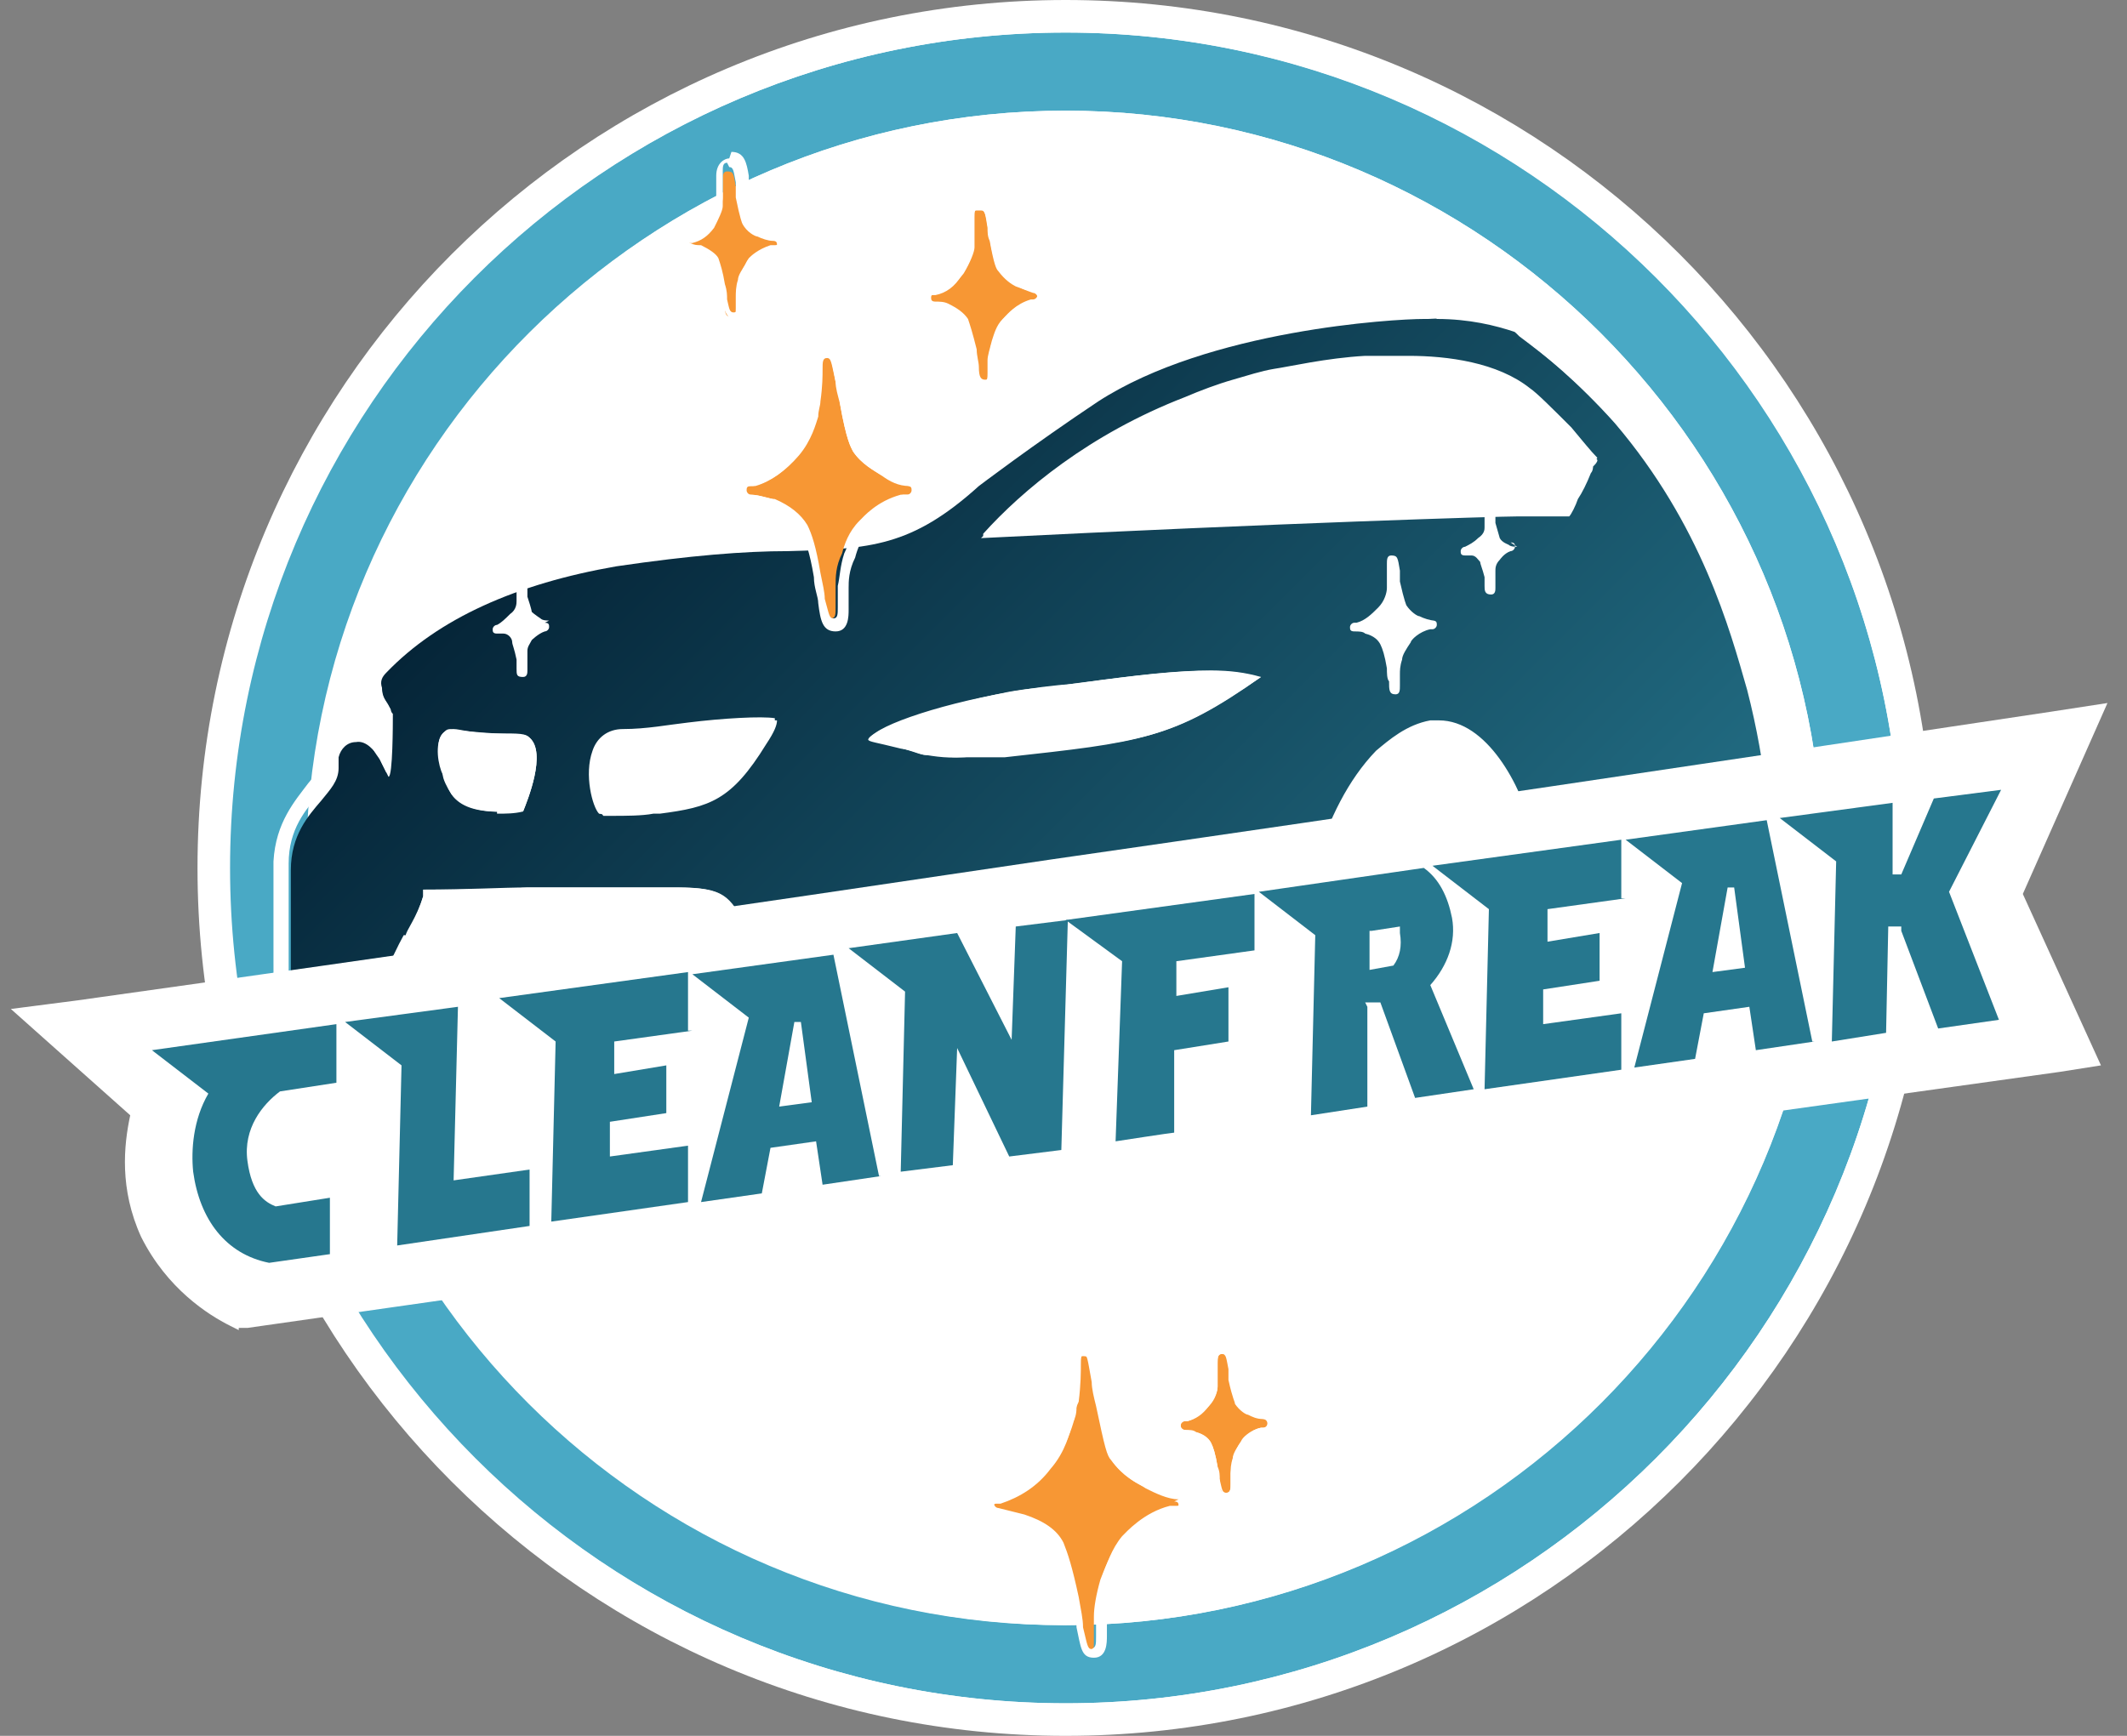 <?xml version="1.0" encoding="UTF-8"?>
<svg id="Layer_1" data-name="Layer 1" xmlns="http://www.w3.org/2000/svg" xmlns:xlink="http://www.w3.org/1999/xlink" version="1.1" viewBox="0 0 98 80">
  <rect x="0" y="0" width="98" height="80" fill="#808080" stroke="none"/>
  <defs>
    <style>
      .cls-1 {
        fill: url(#linear-gradient);
      }

      .cls-1, .cls-2, .cls-3, .cls-4, .cls-5, .cls-6 {
        stroke-width: 0px;
      }

      .cls-2 {
        fill: #26778e;
      }

      .cls-3 {
        fill: #f79734;
      }

      .cls-4 {
        fill: #49a9c5;
      }

      .cls-5 {
        fill: #30b7ad;
      }

      .cls-6 {
        fill: #fff;
      }
    </style>
    <linearGradient id="linear-gradient" x1="29.1" y1="60.8" x2="69.3" y2="20.6" gradientTransform="translate(0 80.6) scale(1 -1)" gradientUnits="userSpaceOnUse">
      <stop offset="0" stop-color="#052538"/>
      <stop offset="1" stop-color="#26778e"/>
    </linearGradient>
  </defs>
  <path class="cls-6" d="M49.1,76.7c20.3,0,36.7-16.4,36.7-36.7S69.3,3.3,49.1,3.3,12.3,19.7,12.3,40s16.4,36.7,36.7,36.7Z"/>
  <path class="cls-6" d="M49.1,79.1c-21.6,0-39.1-17.5-39.1-39.1S27.5.9,49.1.9s39.1,17.5,39.1,39.1-17.5,39.1-39.1,39.1ZM49.1,5.6c-19,0-34.4,15.4-34.4,34.4s15.4,34.4,34.4,34.4,34.4-15.4,34.4-34.4S68,5.6,49.1,5.6Z"/>
  <path class="cls-6" d="M49.1,76.7c20.3,0,36.7-16.4,36.7-36.7S69.3,3.3,49.1,3.3,12.3,19.7,12.3,40s16.4,36.7,36.7,36.7Z"/>
  <path class="cls-5" d="M49.1,78.5c-21.2,0-38.5-17.3-38.5-38.5S27.8,1.5,49.1,1.5s38.5,17.3,38.5,38.5-17.3,38.5-38.5,38.5ZM49.1,5.1c-19.3,0-34.9,15.7-34.9,34.9s15.7,34.9,34.9,34.9,34.9-15.7,34.9-34.9S68.3,5.1,49.1,5.1Z"/>
  <path class="cls-6" d="M49.1,80c-22.1,0-40-17.9-40-40S27,0,49.1,0s40,17.9,40,40-17.9,40-40,40ZM49.1,6.5c-18.5,0-33.5,15-33.5,33.5s15,33.5,33.5,33.5,33.5-15,33.5-33.5S67.5,6.5,49.1,6.5Z"/>
  <path class="cls-6" d="M49.1,79.1c-21.6,0-39.1-17.5-39.1-39.1S27.5.9,49.1.9s39.1,17.5,39.1,39.1-17.5,39.1-39.1,39.1ZM49.1,5.6c-19,0-34.4,15.4-34.4,34.4s15.4,34.4,34.4,34.4,34.4-15.4,34.4-34.4S68,5.6,49.1,5.6Z"/>
  <path class="cls-4" d="M49.1,78.5c-21.2,0-38.5-17.3-38.5-38.5S27.8,1.5,49.1,1.5s38.5,17.3,38.5,38.5-17.3,38.5-38.5,38.5ZM49.1,5.1c-19.3,0-34.9,15.7-34.9,34.9s15.7,34.9,34.9,34.9,34.9-15.7,34.9-34.9S68.3,5.1,49.1,5.1Z"/>
  <path class="cls-6" d="M49.1,1.5c21.2,0,38.5,17.3,38.5,38.5s-17.3,38.5-38.5,38.5S10.5,61.2,10.5,40,27.8,1.5,49.1,1.5ZM49.1,74.9c19.3,0,34.9-15.7,34.9-34.9S68.3,5.1,49.1,5.1,14.1,20.7,14.1,40s15.7,34.9,34.9,34.9ZM49.1.8C27.4.8,9.8,18.4,9.8,40s17.6,39.2,39.2,39.2,39.2-17.6,39.2-39.2S70.7.8,49.1.8ZM49.1,74.3c-18.9,0-34.3-15.4-34.3-34.3S30.2,5.7,49.1,5.7s34.3,15.4,34.3,34.3-15.4,34.3-34.3,34.3h0Z"/>
  <path class="cls-1" d="M69.7,15.2c-.9-.3-2.3-.6-3.9-.5,0,0,0,0-.2,0-1.4,0-9.9.5-15,3.8-3,2-5.5,3.9-5.5,3.9-3.1,2.8-5,2.9-8.8,3-2,0-4.5.2-7.9.7-4.6.8-8.2,2.4-10.6,4.9-.2.2-.3.4-.2.7,0,.5.3.8.4,1,0,0,0,.1.1.2,0,0,0,.1,0,.1,0,.3,0,2.8-.2,2.8,0,0-.1-.2-.3-.6-.2-.4-.2-.5-.3-.5,0,0-.4-.6-.9-.5-.4,0-.7.3-.8.7,0,.2,0,.3,0,.5,0,.6-.4,1-.8,1.5-.6.7-1.4,1.6-1.4,3.2h0c0,0,0,2.5,0,4.5,0,4.7,0,4.8.2,5,0,0,0,.1.1.2,1.9,2.3,8.6,1.9,8.6,1.9,8.1-.5,6,.4,11.3-.2,9.2-1,10.9-3.1,15-1.6,1.5.5,2.9,1.4,4.9,1.1,1.2-.2,3.9-1,5-1.2,0,0,.9-.2.9-.2.2-3.7.2-3.9.2-3.9.4-3.7,1.3-8.2,3.9-10.9.5-.6,1.4-1.2,2.5-1.4,2.4-.4,4.1,2.9,4.7,5.1.7,2.8.4,6.1-.8,9.1-.3.7-.7,1.4-1.1,2h0c-.6.8-.9,1.1-1,1.2,1.1-.8,3.8-2.5,7.5-2.8,2.5-.2,4.5.3,5.8.7.7-3.7,1.4-9.8-.4-16.7-.7-2.8-2.1-7.6-6.1-12.3-1.7-2-3.4-3.3-4.6-4.2h0ZM70.5,18c.3.2,1.1.9,1.9,1.8.5.5.9,1,1.2,1.4,0,.1-.1.2-.2.3,0,0,0,.2-.1.3-.2.5-.4.9-.6,1.2-.1.3-.3.7-.4.8-.2,0-.6,0-1,0,0,0-.1,0-1.4,0-.8,0-10.8.3-24.7,1,1.9-1.9,5-4.5,9.3-6.3.8-.3,1.5-.6,2.2-.8.7-.2,1.3-.3,1.9-.5.6-.1,2.3-.5,4.2-.6,2-.1,5.5-.3,7.6,1.4h0ZM35.7,33.2c0,.2-.2.5-.5,1.1-1.6,2.6-2.6,2.9-4.9,3.1h-.3c-.6,0-2,.2-2.4.1-.3-.3-.7-1.8-.3-2.9.2-.6.7-1,1.4-1,1.1,0,2.1-.2,3-.3,1.6-.2,3.4-.3,4-.2h0ZM24.1,37.3c-1.4.3-2.8,0-3.3-.7-.2-.3-.3-.7-.4-.9-.1-.5-.4-1.5,0-1.9.3-.3.6-.1,2.4,0,1.2,0,1.4,0,1.6.2.8.7-.1,2.9-.3,3.4h0ZM18.7,43.1c0-.2.5-.8.8-1.8,0-.1,0-.2,0-.3,2,0,3.6,0,4.8-.1,2.2,0,4.5,0,6.7,0,2.3,0,2.5.3,3.3,1.8l.3.6c1.1,2,2.1,3.8,1.6,4.5-.9,1.5-8.6,1.1-11.1.9-3.1-.2-7.3-1-8.1-1.5,0-.8,1.1-3.2,1.6-4.1h0ZM58.1,31.2c-4.1,2.9-5.5,3-11.8,3.6h-1.1c-1.1.2-1.9.1-2.5,0-.3,0-.5-.2-1.2-.3-1.2-.3-1.4-.3-1.5-.4,0-.4,2.9-1.5,6.4-2.2,1-.2,1.9-.2,3.1-.4,4.5-.6,6.7-.8,8.5-.3h0Z"/>
  <path class="cls-6" d="M66.2,14.7c1.5,0,2.7.3,3.6.6,1.2.9,2.9,2.3,4.6,4.2,4,4.7,5.3,9.5,6.1,12.3,1.8,7,1.1,13.1.4,16.7-1-.3-2.6-.7-4.6-.7s-.7,0-1.1,0c-3.7.3-6.4,2-7.5,2.8.1,0,.4-.3,1-1.1h0c.5-.6.8-1.3,1.1-2.1,1.2-3,1.5-6.3.8-9.1-.5-2.1-2.1-5.1-4.3-5.1s-.3,0-.4,0c-1.1.2-1.9.9-2.5,1.4-2.6,2.7-3.5,7.3-3.9,10.9,0,0,0,.1-.2,3.9,0,0-.9.2-.9.2-1.1.2-3.8,1-5,1.2-.3,0-.6,0-.9,0-1.5,0-2.8-.7-4-1.1-1-.4-1.8-.5-2.7-.5-2.6,0-5.3,1.4-12.3,2.1-1.5.2-2.4.2-3.1.2-1.3,0-1.9-.2-4.1-.2s-2.3,0-4.1.1c0,0-.3,0-.9,0-1.9,0-6.2-.2-7.7-1.9,0,0,0-.1-.1-.2-.2-.3-.2-.3-.2-5,0-2,0-4.5,0-4.5h0c0-1.6.8-2.5,1.4-3.2.4-.5.8-.9.8-1.5,0-.2,0-.3,0-.5,0-.4.4-.7.8-.7,0,0,0,0,0,0,.5,0,.8.5.9.6,0,0,0,.1.3.5.2.4.3.6.3.6.3,0,.2-2.5.2-2.8,0,0,0,0,0-.1,0,0,0,0-.1-.2-.1-.2-.4-.5-.4-1,0-.2,0-.5.2-.7,2.4-2.5,6-4.2,10.6-4.9,3.4-.6,5.9-.7,7.9-.7,3.7-.1,5.6-.2,8.8-3,0,0,2.5-1.9,5.5-3.9,5.1-3.3,13.6-3.8,15-3.8,0,0,.2,0,.2,0,.1,0,.2,0,.4,0ZM45.3,24.7c13.5-.7,23.5-1,24.6-1h0c1.3,0,1.4,0,1.4,0,.2,0,.5,0,.7,0s.3,0,.3,0c0-.1.2-.5.4-.8.1-.3.3-.7.6-1.2,0,0,0-.2.1-.3,0-.1.1-.2.2-.3-.3-.3-.7-.8-1.2-1.4-.9-.9-1.6-1.6-1.9-1.8-1.5-1.2-3.8-1.5-5.6-1.5s-1.4,0-2,0c-1.8.1-3.5.5-4.2.6-.6.1-1.2.3-1.9.5-.7.2-1.5.5-2.2.8-4.4,1.7-7.5,4.3-9.3,6.3M44.1,34.9c.3,0,.7,0,1.1,0h1.1c6.3-.7,7.6-.8,11.8-3.7-.7-.2-1.4-.3-2.3-.3-1.5,0-3.4.2-6.2.6-1.2.1-2,.2-3.1.4-3.5.6-6.5,1.7-6.4,2.2,0,.1.3,0,1.5.4.7.2.8.3,1.2.3.4,0,.8.1,1.4.1M28.2,37.6c.6,0,1.4,0,1.9-.1h.3c2.3-.3,3.3-.6,4.9-3.2.4-.6.5-.9.5-1.1-.2,0-.4,0-.7,0-.8,0-2.1.1-3.2.2-.9,0-1.9.2-3,.3-.7,0-1.2.4-1.4,1-.4,1.1,0,2.6.3,2.9.1,0,.3,0,.5,0M22.9,37.5c.4,0,.8,0,1.2-.1.2-.5,1.1-2.7.3-3.4-.2-.2-.4-.1-1.6-.2-1.1,0-1.6-.2-1.9-.2s-.3,0-.5.2c-.4.5-.2,1.5,0,1.9,0,.2.2.6.4.9.4.6,1.2.8,2.1.8ZM30.1,48.9c2.8,0,5.6-.2,6.2-1.1.4-.7-.6-2.5-1.6-4.5l-.3-.6c-.8-1.4-1-1.8-3.2-1.8h-.6c-1.4,0-2.8,0-4.2,0s-1.4,0-2.1,0c-1.1,0-2.8.1-4.8.1,0,0,0,.2,0,.3-.3,1-.7,1.6-.8,1.8-.5.9-1.6,3.4-1.6,4.1.9.5,5,1.3,8.1,1.5,1,0,3,.2,4.9.2M66.2,14c-.1,0-.2,0-.4,0,0,0,0,0-.2,0-1.7,0-10.2.5-15.3,3.9-2.7,1.8-5.3,3.7-5.6,3.9h0c-3,2.6-4.7,2.7-8.3,2.8-2,0-4.6.2-8,.7-4.8.8-8.4,2.5-11,5.1-.3.3-.5.7-.4,1.2,0,.7.3,1.1.5,1.3,0,.1,0,.2,0,.4,0,0,0,.2,0,.3-.3-.3-.7-.4-1-.4s-.1,0-.2,0c-.7,0-1.3.6-1.4,1.3,0,.2,0,.3,0,.5,0,.4-.3.6-.7,1.1-.6.8-1.5,1.8-1.6,3.6h0c0,.4,0,2.9,0,4.6,0,3.3,0,5.1.2,5.4,0,0,.1.2.2.3,1.6,1.9,5.8,2.2,8.2,2.2s.9,0,.9,0c1.6,0,3-.1,4.1-.1s1.9,0,2.6.1c.5,0,1,0,1.5,0s1.8,0,3.1-.2c3.8-.4,6.4-1,8.3-1.5,1.6-.4,2.8-.7,3.9-.7s1.6.1,2.5.5c.3,0,.6.2.9.3,1,.4,2.1.8,3.4.8s.7,0,1,0c.7-.1,1.7-.4,2.7-.7.9-.2,1.8-.5,2.3-.6h0c.1,0,.8-.1.9-.2.3,0,.6-.3.6-.6.2-3.2.2-3.8.2-3.8.4-3.6,1.2-8,3.7-10.5.5-.5,1.2-1.1,2.1-1.2,0,0,.2,0,.3,0,1.7,0,3.2,2.7,3.7,4.6.7,2.7.4,5.8-.8,8.6-.3.7-.6,1.3-1.1,1.9h0c-.6.8-.8,1-.8,1-.3.2-.4.6-.1.9.1.2.3.3.5.3s.3,0,.4-.1c1.5-1.1,3.9-2.4,7.2-2.7.4,0,.7,0,1.1,0,1.5,0,3,.2,4.4.7,0,0,.1,0,.2,0,.1,0,.2,0,.3,0,.2,0,.3-.3.3-.4,1.2-5.8,1-11.5-.4-17.1-.7-2.7-2-7.7-6.2-12.6-1.4-1.6-3-3.1-4.7-4.3,0,0-.1,0-.2,0-1.2-.4-2.5-.6-3.8-.6h0ZM47.1,23.9c2.3-2.1,5-3.7,7.8-4.9.7-.3,1.4-.5,2.2-.7.6-.2,1.2-.3,1.8-.5.6-.1,2.3-.5,4-.6.6,0,1.2,0,2,0,2.4,0,4.1.4,5.2,1.3.3.2,1,.9,1.8,1.7.3.3.6.6.9,1,0,0,0,.1,0,.2-.2.5-.4.9-.6,1.2,0,.1-.1.3-.2.4-.2,0-.4,0-.6,0-.1,0-.6,0-1.5,0h0c-1.2,0-10.5.3-22.9.9h0ZM41.8,33.9c1.1-.4,2.8-.9,4.8-1.3.6-.1,1.2-.2,1.9-.2.4,0,.8,0,1.2-.1,2.8-.4,4.7-.6,6.1-.6s.3,0,.5,0c-3,1.9-4.6,2-10,2.5h-1.1c-.4.1-.7.2-1,.2-.5,0-.9,0-1.3-.1-.1,0-.2,0-.4-.1-.2,0-.3-.1-.6-.2h0ZM28.1,36.9c-.2-.4-.4-1.3-.1-2,.1-.3.3-.5.8-.6,1.1,0,2.1-.2,3-.3v-.7c0,0,0,.7,0,.7,1-.1,2.1-.2,2.9-.2,0,0,0,0,0,.1-1.4,2.3-2.2,2.6-4.3,2.8h-.3c-.4,0-1.3.2-1.8.2h0ZM20.9,34.3h0c.1,0,.3,0,.6,0,.3,0,.7,0,1.3.1.3,0,.5,0,.7,0,.2,0,.4,0,.5,0,.1.2.1.9-.4,2.2-.2,0-.5,0-.7,0-.8,0-1.3-.2-1.6-.6-.1-.2-.2-.5-.3-.7-.2-.8-.2-1.1-.1-1.2ZM20.1,41.7c1.4,0,2.9,0,4.3-.1.6,0,1.3,0,2.1,0s1.4,0,2.1,0c.7,0,1.4,0,2.1,0h.6c1.8,0,1.9.2,2.6,1.4l.3.6c.5.9,1,1.8,1.3,2.5.4.9.4,1.2.4,1.3,0,0-.8.8-5.6.8s-3.8-.1-4.9-.2c-2.8-.2-6.2-.8-7.4-1.2.1-.5.5-1.4,1.5-3.4,0,0,0,0,0,0,.1-.3.5-.8.7-1.6h0Z"/>
  <path class="cls-6" d="M7.7,51c-1.3-1.2-2.6-2.3-3.8-3.5,15-2.1,29.9-4.3,44.9-6.5,15.3-2.2,30.7-4.5,46-6.8-1,2.3-2,4.6-3.1,6.9,1,2.3,2,4.5,3.1,6.8-14.3,2-28.6,4-42.8,6-13.6,1.9-27.1,3.9-40.7,5.8-.5-.3-2.4-1.2-3.4-3.4-1.2-2.6-.4-4.9-.2-5.4h0Z"/>
  <path class="cls-6" d="M11.2,60.1h0c-.9-.5-2.6-1.5-3.5-3.6-1.1-2.3-.6-4.5-.3-5.5l-4.2-3.8h.7c14.9-2.2,30-4.4,44.9-6.6,15.3-2.2,30.7-4.5,46-6.8h.6c0,0-3.2,7.3-3.2,7.3l3.2,7h-.4c-14.2,2.1-28.6,4.1-42.8,6.1-13.5,1.9-27.2,3.9-40.7,5.8h-.1s0,0,0,0ZM4.6,47.8l3.5,3.1v.2c-.3.6-1,2.8,0,5.2.8,1.8,2.3,2.8,3.1,3.2,13.4-1.9,27.1-3.9,40.6-5.8,14.1-2,28.3-4,42.4-6l-2.9-6.5,2.9-6.5c-15.1,2.2-30.3,4.5-45.4,6.7-14.6,2.1-29.5,4.3-44.2,6.4h0Z"/>
  <path class="cls-6" d="M10.7,60.8c-1-.5-2.8-1.6-3.9-3.9-1-2.2-.8-4.3-.5-5.5l-5.1-4.6,2.4-.3c14.9-2.1,30-4.3,44.9-6.5,15.3-2.2,30.7-4.5,46-6.8l2-.3-3.7,8.3,3.5,7.7-1.5.2c-14.2,2-28.7,4-42.8,6-13.5,1.9-27.2,3.9-40.7,5.8h-.3s-.3,0-.3,0Z"/>
  <path class="cls-6" d="M11,61.3l-.4-.2c-1-.5-2.9-1.7-4.1-4.1-1-2.2-.8-4.2-.5-5.6l-5.5-4.9,3.1-.4c15-2.1,30.1-4.3,44.9-6.5,15.3-2.2,30.7-4.5,46-6.8l2.6-.4-3.9,8.8,3.6,7.9-1.9.3c-14.3,2-28.7,4-42.8,6-13.6,1.9-27.3,3.9-40.7,5.8h-.4ZM10.9,60.5h.2c0,.1.2,0,.2,0,13.4-1.9,27.1-3.9,40.7-5.8,14.1-2,28.5-4,42.8-6h1c0-.1-3.3-7.5-3.3-7.5l3.5-7.9-1.4.2c-15.3,2.3-30.7,4.5-46,6.8-14.8,2.2-29.9,4.3-44.9,6.5l-1.7.2,4.7,4.2v.2c-.4,1.3-.6,3.2.4,5.3,1,2.2,2.8,3.3,3.7,3.8h0Z"/>
  <path class="cls-6" d="M7.7,51c-1.3-1.2-2.6-2.3-3.8-3.5,15-2.1,29.9-4.3,44.9-6.5,15.3-2.2,30.7-4.5,46-6.8-1,2.3-2,4.6-3.1,6.9,1,2.3,2,4.5,3.1,6.8-14.3,2-28.6,4-42.8,6-13.6,1.9-27.1,3.9-40.7,5.8-.5-.3-2.4-1.2-3.4-3.4-1.2-2.6-.4-4.9-.2-5.4h0Z"/>
  <path class="cls-6" d="M11.2,60.1h0c-.9-.5-2.6-1.5-3.5-3.6-1.1-2.3-.6-4.5-.3-5.5l-4.2-3.8h.7c14.9-2.2,30-4.4,44.9-6.6,15.3-2.2,30.7-4.5,46-6.8h.6c0,0-3.2,7.3-3.2,7.3l3.2,7h-.4c-14.2,2.1-28.6,4.1-42.8,6.1-13.5,1.9-27.2,3.9-40.7,5.8h-.1s0,0,0,0ZM4.6,47.8l3.5,3.1v.2c-.3.6-1,2.8,0,5.2.8,1.8,2.3,2.8,3.1,3.2,13.4-1.9,27.1-3.9,40.6-5.8,14.1-2,28.3-4,42.4-6l-2.9-6.5,2.9-6.5c-15.1,2.2-30.3,4.5-45.4,6.7-14.6,2.1-29.5,4.3-44.2,6.4h0Z"/>
  <path class="cls-2" d="M15.5,49.9l-2.6.4c-.8.6-1.7,1.7-1.5,3.2.2,1.5.8,1.9,1.3,2.1l2.5-.4v2.6c0,0-2.8.4-2.8.4-2-.4-3.2-2-3.5-4.2-.1-1,0-2.4.7-3.6l-2.6-2,8.5-1.2v2.7c0,0,0,0,0,0Z"/>
  <path class="cls-2" d="M18.5,49.1l-2.6-2,5.2-.7-.2,8,3.5-.5v2.6s-6.1.9-6.1.9l.2-8.3Z"/>
  <path class="cls-2" d="M31.9,47.5l-3.6.5v1.5c0,0,2.4-.4,2.4-.4v2.2c0,0-2.6.4-2.6.4v1.6c0,0,3.6-.5,3.6-.5v2.6c0,0-6.3.9-6.3.9l.2-8.3-2.6-2,8.7-1.2v2.7s0,0,0,0Z"/>
  <path class="cls-2" d="M40.6,54.2l-2.7.4-.3-2-2.1.3-.4,2.1-2.8.4,2.2-8.5-2.6-2,6.5-.9,2.1,10.2ZM36.8,47.1h-.2s-.7,3.9-.7,3.9l1.5-.2-.5-3.7h0Z"/>
  <path class="cls-2" d="M46.6,48.2l.2-5.5,2.4-.3-.3,10.6-2.4.3-2.4-5-.2,5.4-2.4.3.2-8.3-2.6-2,5-.7,2.6,5.1h0Z"/>
  <path class="cls-2" d="M57.8,43.8l-3.6.5v1.6c0,0,2.4-.4,2.4-.4v2.5c0,0-2.5.4-2.5.4v3.8c-.1,0-2.7.4-2.7.4l.3-8.3-2.6-1.9,8.7-1.2v2.7c0,0,0,0,0,0Z"/>
  <path class="cls-2" d="M63,46.4v4.6c0,0-2.6.4-2.6.4l.2-8.3-2.6-2,7.6-1.1c.7.5,1.1,1.3,1.3,2.3.2,1.1-.2,2.2-1,3.1l2,4.8-2.7.4-1.6-4.4h-.7c0,0,0,0,0,0ZM63.1,42.9v1.8c0,0,1.1-.2,1.1-.2.3-.4.4-.9.3-1.5,0-.1,0-.2,0-.3l-1.3.2h0Z"/>
  <path class="cls-2" d="M74.9,41.4l-3.6.5v1.5c0,0,2.4-.4,2.4-.4v2.2c0,0-2.6.4-2.6.4v1.6c0,0,3.6-.5,3.6-.5v2.6c0,0-6.3.9-6.3.9l.2-8.3-2.6-2,8.7-1.2v2.7s0,0,0,0Z"/>
  <path class="cls-2" d="M83.6,48l-2.7.4-.3-2-2.1.3-.4,2.1-2.8.4,2.2-8.5-2.6-2,6.5-.9,2.1,10.2h0ZM79.8,40.9h-.2s-.7,3.9-.7,3.9l1.5-.2-.5-3.7Z"/>
  <path class="cls-2" d="M87.6,42.7h-.6c0,0-.1,4.9-.1,4.9l-2.5.4.2-8.3-2.6-2,5.2-.7v3.3c-.1,0,.4,0,.4,0l1.5-3.5,3.1-.4-2.4,4.7,2.3,5.9-2.8.4-1.7-4.5h0Z"/>
  <path class="cls-6" d="M31.4,63.5l-2.2.3-.3,1h-.9c0,.1,1.3-4.7,1.3-4.7h.9c0-.1,2.6,4.1,2.6,4.1h-.9c0,.1-.5-.8-.5-.8ZM30.9,62.8l-1.1-1.8-.5,2,1.6-.2h0Z"/>
  <path class="cls-6" d="M33,60.7l1.3,2.5.5-2.8h.8c0-.1-.8,3.5-.8,3.5h-.9c0,.1-1.8-3.1-1.8-3.1h.9c0-.1,0-.1,0-.1Z"/>
  <path class="cls-6" d="M38.6,63.2c-.2.2-.5.3-.8.4-.6,0-1.1-.2-1.2-.9l-.3-1.7h-.5c0,0,0-.5,0-.5h.5c0,0-.1-1-.1-1h.8c0-.1.1.8.1.8h1c0-.1,0,.5,0,.5h-1c0,.1.2,1.7.2,1.7,0,.3.2.4.4.4.1,0,.3,0,.5-.2l.3.6h0Z"/>
  <path class="cls-6" d="M42.4,61c.2,1.1-.5,1.9-1.6,2-1.1.2-1.9-.4-2.1-1.5-.2-1,.5-1.9,1.6-2,1.1-.2,1.9.4,2.1,1.5h0ZM39.6,61.5c0,.6.6,1,1.1.9.6,0,.9-.6.8-1.2,0-.6-.6-1-1.1-.9-.6,0-.9.6-.8,1.2h0Z"/>
  <path class="cls-6" d="M44.5,61l-.4.6v1c.1,0-.7.1-.7.1l-.7-4.8h.8c0-.1.4,2.7.4,2.7l1.2-1.6h1c0-.1-1.1,1.4-1.1,1.4l1.7,1.9h-1c0,.1-1.2-1.2-1.2-1.2h0Z"/>
  <path class="cls-6" d="M50.2,59.9c.2,1.1-.5,1.9-1.6,2-1.1.2-1.9-.4-2.1-1.5-.2-1,.5-1.9,1.6-2,1.1-.2,1.9.4,2.1,1.5h0ZM47.4,60.3c0,.6.6,1,1.1.9.6,0,.9-.6.8-1.2,0-.6-.6-1-1.1-.9-.6,0-.9.6-.8,1.2h0Z"/>
  <path class="cls-6" d="M53.3,57.7v.6c0,0-1.5,2.5-1.5,2.5l2-.3v.7c.1,0-2.9.4-2.9.4v-.6c0,0,1.5-2.5,1.5-2.5l-1.8.3v-.7c-.1,0,2.8-.4,2.8-.4h0Z"/>
  <path class="cls-6" d="M60,58l.3,2.2h-.8c0,.1-.3-1.8-.3-1.8,0-.5-.4-.7-.9-.7-.5,0-.8.6-.7,1.1l.3,1.7h-.8c0,.1-.3-1.8-.3-1.8,0-.5-.4-.7-.9-.7-.5.1-.8.6-.7,1.1l.3,1.7h-.8c0,.1-.5-3.3-.5-3.3h.8c0-.1,0,.5,0,.5.2-.5.6-.8,1.1-.9.6,0,1.1.2,1.3.6.1-.6.6-.9,1.2-1,.8-.1,1.3.3,1.5,1.1h0Z"/>
  <path class="cls-6" d="M64.1,58.1l-2.6.4c.2.5.6.7,1.1.6.4,0,.7-.2.9-.5l.5.4c-.3.4-.8.7-1.4.8-1.1.2-1.9-.4-2-1.5-.2-1.1.5-1.9,1.5-2,1.2-.2,1.9.5,2,1.8h0ZM63.3,57.7c0-.5-.5-.8-1-.7-.5,0-.8.4-.8,1l1.8-.3Z"/>
  <path class="cls-6" d="M67.1,58.9c-.2.2-.5.3-.8.4-.6,0-1.1-.2-1.2-.9l-.3-1.7h-.5c0,0,0-.5,0-.5h.5c0,0-.1-1-.1-1h.8c0-.1.1.8.1.8h1c0-.1,0,.5,0,.5h-1c0,.1.2,1.7.2,1.7,0,.3.2.4.4.4.1,0,.3,0,.5-.2l.3.6h0Z"/>
  <path class="cls-6" d="M68,54.5c0,.3-.1.5-.4.5-.3,0-.5-.1-.5-.4,0-.3.1-.5.4-.5.3,0,.5.1.5.4ZM68.1,55.5l.5,3.5h-.8c0,.1-.5-3.3-.5-3.3h.8Z"/>
  <path class="cls-6" d="M70.8,57l-.4.6v1c.1,0-.7.1-.7.1l-.7-4.8h.8c0-.1.4,2.7.4,2.7l1.2-1.6h1c0-.1-1.1,1.4-1.1,1.4l1.7,1.9h-1c0,.1-1.2-1.2-1.2-1.2h0Z"/>
  <path class="cls-6" d="M75.4,57.9v-.4c-.3.3-.6.6-1.1.6-.7.1-1.3-.3-1.4-.9,0-.6.3-1.1,1.2-1.2h1c0-.1,0-.2,0-.2,0-.4-.4-.6-.9-.5-.3,0-.7.2-1,.5l-.4-.5c.5-.4.8-.6,1.5-.7.9-.1,1.5.2,1.6,1l.3,2.3h-.8c0,.1,0,.1,0,.1ZM75.2,56.7v-.3s-.9.1-.9.1c-.4,0-.6.2-.6.5,0,.3.3.4.7.4.5,0,.8-.4.8-.7Z"/>
  <path class="cls-3" d="M41.9,22.4c-.5,0-.9-.2-1.3-.5-.3-.2-.9-.5-1.3-1.1-.1-.2-.3-.5-.6-2.2,0-.4-.1-.7-.2-1-.2-1.1-.2-1.2-.5-1.1-.2,0-.2.2-.2.5,0,.3,0,.8-.1,1.5,0,.2,0,.4-.1.7-.1.4-.3,1.1-.9,1.8-.5.7-1.2,1.2-2,1.4,0,0-.2,0-.2,0-.1,0-.2.1-.2.2,0,.1,0,.2.2.2.4,0,.7.1,1.1.2.7.3,1.3.7,1.5,1.2.2.4.4,1,.6,2.2,0,.5.2.9.2,1.2.1.7.2.9.4.9s0,0,0,0c.2,0,.2-.2.2-.5,0-.2,0-.6,0-1,0-.4,0-.9.3-1.5.1-.4.3-1,.8-1.5.2-.2.8-.9,1.9-1.2.1,0,.2,0,.3,0,.1,0,.2-.1.2-.2s0-.2-.2-.2h0Z"/>
  <path class="cls-6" d="M38.1,16.5c.2,0,.2.2.4,1.1,0,.3.1.6.2,1,.3,1.7.5,2,.6,2.2.4.6,1,.9,1.3,1.1.4.2.9.4,1.3.5.1,0,.2.1.2.2,0,.1,0,.2-.2.2,0,0-.2,0-.3,0-1.1.3-1.7,1-1.9,1.2-.5.6-.6,1.1-.8,1.5-.2.6-.2,1.1-.3,1.5,0,.4,0,.8,0,1,0,.3,0,.5-.2.5,0,0,0,0,0,0-.2,0-.2-.2-.4-.9,0-.3-.1-.7-.2-1.2-.2-1.2-.4-1.8-.6-2.2-.3-.5-.8-.9-1.5-1.2-.3,0-.7-.2-1.1-.2-.1,0-.2-.1-.2-.2,0-.1,0-.2.2-.2,0,0,.1,0,.2,0,.7-.2,1.4-.7,2-1.4.6-.7.8-1.5.9-1.8,0-.3.1-.5.1-.7.1-.7.1-1.2.1-1.5,0-.3,0-.5.2-.5,0,0,0,0,0,0M38.1,16.1s0,0-.1,0c-.6,0-.6.7-.6,1,0,.3,0,.8-.1,1.4,0,.2,0,.4-.1.6,0,.4-.3,1-.8,1.7-.5.6-1.1,1-1.7,1.2,0,0-.1,0-.2,0-.3,0-.5.4-.5.7,0,.3.3.6.6.6.3,0,.7.1,1,.2.6.2,1.1.6,1.3,1,.2.4.4.9.6,2.1,0,.5.2.9.2,1.2.1.8.2,1.3.8,1.3s0,0,0,0c.6,0,.6-.7.6-1,0-.2,0-.5,0-1,0-.3,0-.8.3-1.4.1-.4.3-.9.7-1.4.2-.2.7-.8,1.7-1.1,0,0,.2,0,.3,0,.3,0,.6-.3.6-.7,0-.3-.2-.6-.6-.7-.4,0-.8-.2-1.2-.4-.3-.1-.8-.4-1.1-.9-.1-.1-.2-.4-.6-2,0-.4-.1-.7-.2-1-.2-1.1-.3-1.5-.9-1.5h0Z"/>
  <path class="cls-3" d="M33,12.1c.1.2.2.5.3,1.2,0,.3,0,.5.1.7,0,.4,0,.6.3.6h0c.2,0,.2-.2.2-.4,0-.1,0-.3,0-.5,0-.2,0-.5.1-.8,0-.2.2-.5.4-.8,0-.1.4-.5,1-.6,0,0,.1,0,.2,0,.1,0,.2-.1.2-.2s0-.2-.2-.2c-.2,0-.5-.1-.7-.2-.1,0-.5-.2-.7-.6,0,0-.1-.2-.3-1.2,0-.2,0-.4,0-.5-.1-.6-.1-.7-.4-.7-.2,0-.2.2-.2.4,0,.2,0,.4,0,.8,0,0,0,.2,0,.4,0,.2-.2.6-.4,1-.3.4-.6.6-1,.7,0,0,0,0-.1,0-.1,0-.2.1-.2.2,0,.1,0,.2.2.2.2,0,.4,0,.5.1.4.1.6.3.8.6h0Z"/>
  <path class="cls-6" d="M33.6,7.7c.2,0,.2.2.3.7,0,.1,0,.3.1.5.2,1,.3,1.1.3,1.2.2.3.5.5.7.6.2.1.5.2.7.2.1,0,.2.1.2.2,0,.1,0,.2-.2.2,0,0,0,0-.2,0-.6.2-.9.5-1,.6-.2.3-.3.6-.4.8,0,.3-.1.6-.1.8,0,.2,0,.4,0,.5,0,.2,0,.4-.2.4h0c-.2,0-.2-.2-.3-.6,0-.2,0-.4-.1-.7-.1-.6-.2-.9-.3-1.2-.1-.2-.4-.4-.8-.6-.2,0-.3,0-.5-.1-.1,0-.2-.1-.2-.2,0-.1,0-.2.2-.2,0,0,0,0,.1,0,.4-.1.7-.4,1-.7.3-.4.4-.8.4-1,0-.1,0-.3,0-.4,0-.4,0-.6,0-.8,0-.2,0-.4.2-.4,0,0,0,0,0,0M33.6,7.3s0,0,0,0c-.2,0-.6.2-.6.8,0,.2,0,.4,0,.7,0,0,0,.2,0,.3,0,.2-.1.5-.4.8-.2.3-.5.5-.8.6,0,0,0,0,0,0-.3,0-.5.4-.5.7,0,.3.3.6.6.6.2,0,.3,0,.5,0,.3,0,.4.2.5.4,0,.2.2.5.3,1,0,.2,0,.5.1.6,0,.4.2,1,.7,1s0,0,0,0c.3,0,.6-.2.6-.8,0-.1,0-.3,0-.5,0-.2,0-.4.1-.7,0-.2.1-.4.3-.7,0,0,.3-.4.8-.5,0,0,0,0,.1,0,.3,0,.6-.3.6-.7,0-.3-.2-.6-.6-.7-.2,0-.4,0-.6-.2-.1,0-.4-.2-.5-.4,0,0-.1-.4-.3-1,0-.2,0-.4,0-.5-.1-.6-.2-1.1-.8-1.1h0Z"/>
  <path class="cls-3" d="M47.6,13.8c.1,0,.2-.1.2-.2,0-.1,0-.2-.2-.2-.3,0-.6-.1-.8-.3-.2,0-.5-.3-.8-.7,0,0-.2-.2-.4-1.4,0-.2,0-.4-.1-.6-.1-.7-.2-.8-.4-.8-.2,0-.2.2-.2.4,0,.2,0,.5,0,1,0,.1,0,.3,0,.4,0,.2-.2.7-.5,1.2-.3.4-.7.7-1.2.9,0,0,0,0-.1,0-.1,0-.2.1-.2.2,0,.1,0,.2.2.2.2,0,.4,0,.6.1.4.2.7.4.9.7.1.3.2.6.4,1.4,0,.3.1.6.1.8,0,.5.1.6.3.6s0,0,0,0c.2,0,.2-.2.2-.4,0-.1,0-.4,0-.6,0-.2,0-.6.2-.9,0-.3.2-.6.5-1,.1-.1.5-.6,1.2-.8,0,0,.1,0,.2,0h0Z"/>
  <path class="cls-6" d="M45.2,9.7c.2,0,.2.2.3.8,0,.2,0,.4.1.6.2,1.1.3,1.3.4,1.4.3.4.6.6.8.7.3.1.5.2.8.3.1,0,.2.1.2.2s0,.2-.2.2c0,0-.1,0-.2,0-.6.2-1,.6-1.2.8-.3.3-.4.7-.5,1-.1.4-.2.7-.2.9,0,.3,0,.5,0,.6,0,.2,0,.4-.2.4,0,0,0,0,0,0-.2,0-.2-.2-.3-.6,0-.2,0-.5-.1-.8-.1-.8-.3-1.1-.4-1.4-.2-.3-.5-.5-.9-.7-.2,0-.4-.1-.6-.1-.1,0-.2-.1-.2-.2,0-.1,0-.2.2-.2,0,0,0,0,.1,0,.5-.1.9-.4,1.2-.9.3-.4.5-.9.5-1.2,0-.2,0-.3,0-.4,0-.4,0-.8,0-1,0-.2,0-.4.2-.4,0,0,0,0,0,0M45.2,9.2s0,0,0,0c-.3,0-.6.2-.6.9,0,.2,0,.5,0,.9,0,0,0,.2,0,.4,0,.2-.2.6-.4,1-.3.3-.6.6-1,.7,0,0,0,0,0,0-.3,0-.5.4-.5.7,0,.3.3.6.6.6.2,0,.4,0,.5.1.3.1.6.3.7.5.1.2.2.6.3,1.3,0,.3.1.6.1.8,0,.5.2,1,.7,1s0,0,0,0c.4,0,.6-.3.6-.9,0-.1,0-.3,0-.6,0-.2,0-.5.2-.8,0-.3.2-.5.4-.8,0,0,.4-.5.9-.6,0,0,0,0,.1,0,.3,0,.6-.3.6-.7,0-.3-.2-.6-.6-.7-.2,0-.5-.1-.7-.2-.2,0-.4-.2-.6-.5,0,0-.1-.2-.3-1.2,0-.2,0-.4-.1-.6h0c-.1-.7-.2-1.2-.8-1.2h0Z"/>
  <path class="cls-3" d="M58.3,65.4c-.2,0-.5-.1-.7-.2-.1,0-.4-.2-.6-.5,0,0-.1-.2-.3-1.1,0-.2,0-.4,0-.5-.1-.6-.1-.7-.4-.7-.2,0-.2.2-.2.4,0,.2,0,.4,0,.8,0,0,0,.2,0,.3,0,.2-.1.6-.4.9-.3.3-.6.6-1,.7,0,0,0,0-.1,0-.1,0-.2.1-.2.2,0,.1,0,.2.2.2.2,0,.4,0,.5.1.4.1.6.3.7.5.1.2.2.5.3,1.1,0,.2,0,.5.1.6,0,.4,0,.6.3.6s0,0,0,0c.2,0,.2-.2.2-.4,0-.1,0-.3,0-.5,0-.2,0-.4.1-.7,0-.2.2-.5.4-.8,0-.1.4-.5.9-.6,0,0,.1,0,.1,0,.1,0,.2-.1.2-.2,0-.1,0-.2-.2-.2h0Z"/>
  <path class="cls-6" d="M56.3,62.4c.2,0,.2.2.3.7,0,.1,0,.3,0,.5.2.9.3,1,.3,1.1.2.3.5.5.6.5.2.1.4.2.7.2.1,0,.2.1.2.2,0,.1,0,.2-.2.2,0,0,0,0-.1,0-.5.1-.8.5-.9.6-.2.3-.3.5-.4.8,0,.3-.1.6-.1.7,0,.2,0,.4,0,.5,0,.2,0,.4-.2.4,0,0,0,0,0,0-.2,0-.2-.2-.3-.6,0-.2,0-.4-.1-.6-.1-.6-.2-.9-.3-1.1-.1-.2-.4-.4-.7-.5-.2,0-.3,0-.5-.1-.1,0-.2-.1-.2-.2,0-.1,0-.2.2-.2,0,0,0,0,.1,0,.4-.1.7-.3,1-.7.3-.4.4-.7.4-.9,0-.1,0-.3,0-.3,0-.3,0-.6,0-.8s0-.4.2-.4c0,0,0,0,0,0M56.3,61.9s0,0,0,0c-.2,0-.6.2-.6.8,0,.2,0,.4,0,.7,0,0,0,.2,0,.3,0,.2-.1.5-.3.7-.2.3-.5.4-.7.5,0,0,0,0,0,0-.3,0-.5.4-.5.7,0,.3.3.6.6.6.2,0,.3,0,.4,0,.2,0,.4.2.5.3,0,.2.2.4.3,1,0,.2,0,.4.1.6,0,.4.2.9.7.9s0,0,0,0c.2,0,.6-.2.6-.8,0-.1,0-.3,0-.5,0-.2,0-.4.1-.6,0-.2.1-.4.3-.6,0,0,.3-.3.7-.5,0,0,0,0,.1,0,.3,0,.6-.3.6-.7,0-.3-.2-.6-.6-.7-.2,0-.4,0-.5-.2-.1,0-.3-.2-.5-.4,0,0,0-.2-.2-.9,0-.2,0-.3,0-.5h0s0,0,0,0c-.1-.6-.2-1-.8-1h0Z"/>
  <path class="cls-3" d="M54.3,69.1c-.5,0-1.1-.3-1.5-.5-.3-.2-1-.5-1.5-1.2-.2-.2-.3-.6-.7-2.5,0-.4-.2-.8-.2-1.1-.2-1.2-.2-1.3-.5-1.3-.2,0-.2.2-.2.6,0,.4,0,.9-.1,1.7,0,.2,0,.5-.2.8-.1.4-.3,1.3-1,2.1-.6.8-1.4,1.3-2.3,1.6-.1,0-.2,0-.2,0-.1,0-.2.1-.2.2,0,.1,0,.2.2.2.4,0,.8.1,1.2.3.8.3,1.4.8,1.8,1.3.3.5.5,1.1.7,2.5.1.5.2,1,.2,1.4.1.8.2,1,.4,1s0,0,0,0c.2,0,.2-.2.2-.6,0-.3,0-.6,0-1.1,0-.4.1-1,.3-1.7.2-.5.4-1.1.9-1.8.2-.2,1-1.1,2.2-1.4.1,0,.2,0,.3,0,.1,0,.2-.1.2-.2s0-.2-.2-.2h0Z"/>
  <path class="cls-6" d="M49.9,62.4c.2,0,.2.2.4,1.3,0,.3.1.7.2,1.1.4,1.9.5,2.3.7,2.5.5.7,1.2,1.1,1.5,1.2.5.3,1,.4,1.5.5.1,0,.2.1.2.2,0,.1,0,.2-.2.2-.1,0-.2,0-.3,0-1.2.3-2,1.2-2.2,1.4-.5.6-.7,1.3-.9,1.8-.2.7-.3,1.3-.3,1.7,0,.5,0,.9,0,1.1,0,.4,0,.5-.2.6,0,0,0,0,0,0-.2,0-.2-.2-.4-1,0-.4-.1-.8-.2-1.4-.3-1.4-.5-2-.7-2.5-.3-.6-.9-1-1.8-1.3-.4-.1-.8-.2-1.2-.3-.1,0-.2-.1-.2-.2,0-.1,0-.2.2-.2,0,0,.1,0,.2,0,.9-.3,1.6-.8,2.3-1.6.6-.8.9-1.7,1-2.1,0-.3.1-.6.2-.8.1-.8.1-1.4.1-1.7,0-.3,0-.5.2-.6,0,0,0,0,0,0M49.9,62s0,0,0,0c-.6,0-.6.7-.6,1,0,.3,0,.9-.1,1.7,0,.2,0,.4-.1.7-.1.4-.3,1.2-.9,1.9-.6.7-1.3,1.2-2,1.4,0,0-.1,0-.2,0-.3,0-.5.4-.5.7,0,.3.3.6.6.6.4,0,.8.1,1.1.2.7.3,1.2.7,1.5,1.1.2.4.4,1.1.7,2.4.1.5.2,1,.2,1.3h0c.2.9.2,1.4.8,1.4s0,0,0,0c.6,0,.6-.7.6-1,0-.3,0-.6,0-1.1,0-.4.1-1,.3-1.6.2-.5.3-1,.8-1.6.2-.2.9-1,2-1.3.1,0,.2,0,.3,0,.3,0,.6-.3.6-.7,0-.3-.2-.6-.6-.7-.5,0-1-.2-1.4-.5-.3-.2-.9-.5-1.3-1.1-.1-.2-.3-.5-.6-2.3,0-.4-.2-.8-.2-1.1h0c-.1-.6-.2-.9-.2-1.1-.1-.4-.3-.5-.6-.5h0Z"/>
  <path class="cls-6" d="M66.1,28.6c-.2,0-.5-.1-.7-.2-.1,0-.4-.2-.6-.5,0,0-.1-.2-.3-1.1,0-.2,0-.4,0-.5-.1-.6-.1-.7-.4-.7-.2,0-.2.2-.2.4,0,.2,0,.4,0,.8,0,0,0,.2,0,.3,0,.2-.1.6-.4.9-.3.3-.6.6-1,.7,0,0,0,0-.1,0-.1,0-.2.1-.2.2,0,.1,0,.2.2.2.2,0,.4,0,.5.1.4.1.6.3.7.5.1.2.2.5.3,1.1,0,.2,0,.5.1.6,0,.4,0,.6.3.6h0c.2,0,.2-.2.2-.4,0-.1,0-.3,0-.5,0-.2,0-.4.1-.7,0-.2.2-.5.4-.8,0-.1.4-.5.9-.6,0,0,.1,0,.1,0,.1,0,.2-.1.2-.2s0-.2-.2-.2h0Z"/>
  <path class="cls-6" d="M69.9,25.2c-.1,0-.3,0-.4-.1,0,0-.3-.1-.4-.3,0,0,0,0-.2-.7,0-.1,0-.2,0-.3,0-.4,0-.5-.3-.5-.2,0-.2.2-.2.3,0,0,0,.3,0,.5,0,0,0,.1,0,.2,0,.1,0,.3-.3.5-.2.2-.4.3-.6.4,0,0,0,0,0,0-.1,0-.2.1-.2.2,0,.1,0,.2.2.2.1,0,.2,0,.3,0,.2,0,.3.2.4.3,0,.1.1.3.2.7,0,.2,0,.3,0,.4,0,.2,0,.4.3.4h0c.2,0,.2-.2.2-.3,0,0,0-.2,0-.3,0-.1,0-.3,0-.5,0-.1,0-.3.2-.5,0,0,.2-.3.5-.4,0,0,0,0,0,0,.1,0,.2-.1.2-.2s0-.2-.2-.2h0Z"/>
  <path class="cls-6" d="M25.3,28.6c-.1,0-.3,0-.4-.1,0,0-.3-.2-.4-.3,0,0,0-.1-.2-.7,0-.1,0-.2,0-.3,0-.4,0-.6-.3-.5-.2,0-.2.2-.2.3s0,.3,0,.5c0,0,0,.1,0,.2,0,.1,0,.4-.3.6-.2.2-.4.4-.6.5,0,0,0,0,0,0-.1,0-.2.1-.2.2,0,.1,0,.2.2.2.1,0,.2,0,.3,0,.2,0,.4.2.4.4,0,.1.1.3.2.8,0,.2,0,.3,0,.4,0,.3,0,.4.3.4h0c.2,0,.2-.2.2-.3,0,0,0-.2,0-.4,0-.1,0-.3,0-.5,0-.2.1-.3.2-.5,0,0,.3-.3.6-.4,0,0,0,0,0,0,.1,0,.2-.1.2-.2,0-.1,0-.2-.2-.2Z"/>
</svg>